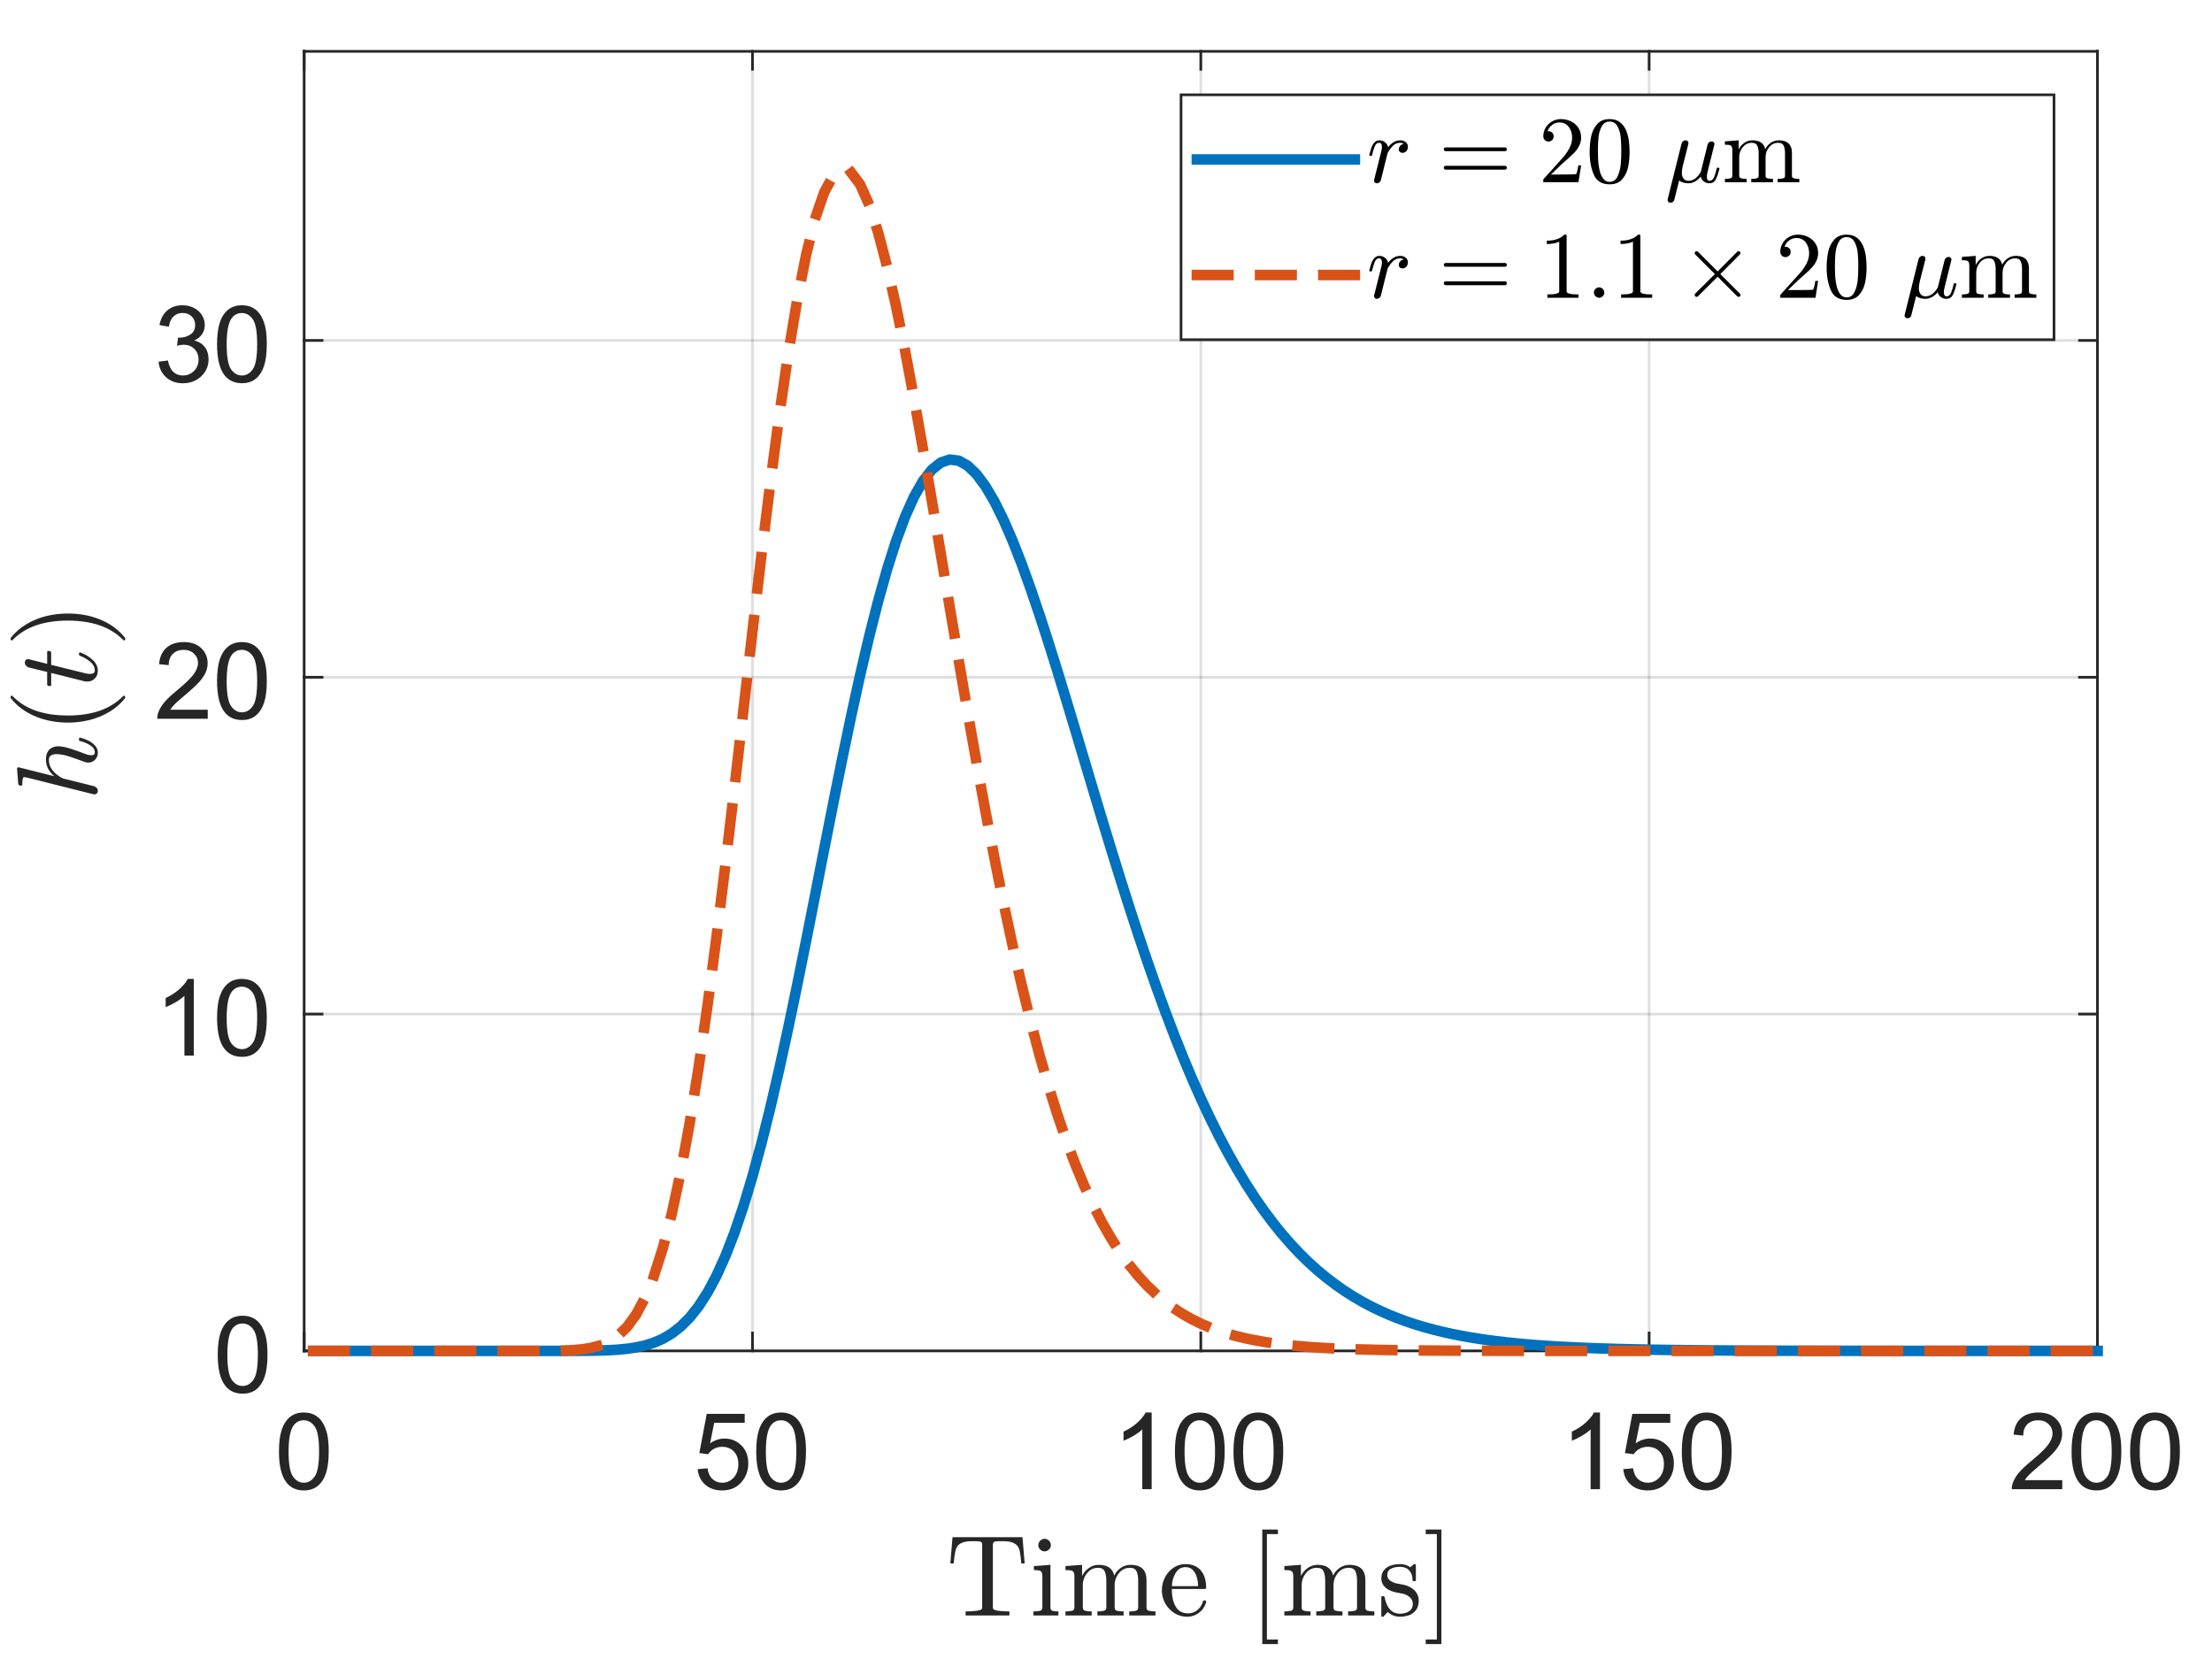 <?xml version="1.0"?>
<!DOCTYPE svg PUBLIC '-//W3C//DTD SVG 1.0//EN'
          'http://www.w3.org/TR/2001/REC-SVG-20010904/DTD/svg10.dtd'>
<svg xmlns:xlink="http://www.w3.org/1999/xlink" style="fill-opacity:1; color-rendering:auto; color-interpolation:auto; text-rendering:auto; stroke:black; stroke-linecap:square; stroke-miterlimit:10; shape-rendering:auto; stroke-opacity:1; fill:black; stroke-dasharray:none; font-weight:normal; stroke-width:1; font-family:'Dialog'; font-style:normal; stroke-linejoin:miter; font-size:12px; stroke-dashoffset:0; image-rendering:auto;" width="560" height="420" xmlns="http://www.w3.org/2000/svg"
><rect width="100%" height="100%" fill="#333333" stroke="none"/><!--Generated by the Batik Graphics2D SVG Generator--><defs id="genericDefs"
  /><g
  ><defs id="defs1"
    ><clipPath clipPathUnits="userSpaceOnUse" id="clipPath1"
      ><path d="M0 0 L560 0 L560 420 L0 420 L0 0 Z"
      /></clipPath
    ></defs
    ><g style="fill:white; stroke:white;"
    ><rect x="0" y="0" width="560" style="clip-path:url(#clipPath1); stroke:none;" height="420"
    /></g
    ><g style="fill:white; text-rendering:optimizeSpeed; color-rendering:optimizeSpeed; image-rendering:optimizeSpeed; shape-rendering:crispEdges; stroke:white; color-interpolation:sRGB;"
    ><rect x="0" width="560" height="420" y="0" style="stroke:none;"
      /><path style="stroke:none;" d="M77 342 L531 342 L531 13 L77 13 Z"
    /></g
    ><g style="stroke-linecap:butt; fill-opacity:0.149; fill:rgb(38,38,38); text-rendering:geometricPrecision; image-rendering:optimizeQuality; color-rendering:optimizeQuality; stroke-linejoin:round; stroke:rgb(38,38,38); color-interpolation:linearRGB; stroke-width:0.667; stroke-opacity:0.149;"
    ><line y2="13" style="fill:none;" x1="77" x2="77" y1="342"
      /><line y2="13" style="fill:none;" x1="190.5" x2="190.5" y1="342"
      /><line y2="13" style="fill:none;" x1="304" x2="304" y1="342"
      /><line y2="13" style="fill:none;" x1="417.5" x2="417.5" y1="342"
      /><line y2="13" style="fill:none;" x1="531" x2="531" y1="342"
      /><line y2="342" style="fill:none;" x1="531" x2="77" y1="342"
      /><line y2="256.729" style="fill:none;" x1="531" x2="77" y1="256.729"
      /><line y2="171.457" style="fill:none;" x1="531" x2="77" y1="171.457"
      /><line y2="86.186" style="fill:none;" x1="531" x2="77" y1="86.186"
      /><line x1="77" x2="531" y1="342" style="stroke-linecap:square; fill-opacity:1; fill:none; stroke-opacity:1;" y2="342"
      /><line x1="77" x2="531" y1="13" style="stroke-linecap:square; fill-opacity:1; fill:none; stroke-opacity:1;" y2="13"
      /><line x1="77" x2="77" y1="342" style="stroke-linecap:square; fill-opacity:1; fill:none; stroke-opacity:1;" y2="337.46"
      /><line x1="190.5" x2="190.5" y1="342" style="stroke-linecap:square; fill-opacity:1; fill:none; stroke-opacity:1;" y2="337.46"
      /><line x1="304" x2="304" y1="342" style="stroke-linecap:square; fill-opacity:1; fill:none; stroke-opacity:1;" y2="337.46"
      /><line x1="417.5" x2="417.5" y1="342" style="stroke-linecap:square; fill-opacity:1; fill:none; stroke-opacity:1;" y2="337.46"
      /><line x1="531" x2="531" y1="342" style="stroke-linecap:square; fill-opacity:1; fill:none; stroke-opacity:1;" y2="337.46"
      /><line x1="77" x2="77" y1="13" style="stroke-linecap:square; fill-opacity:1; fill:none; stroke-opacity:1;" y2="17.54"
      /><line x1="190.5" x2="190.5" y1="13" style="stroke-linecap:square; fill-opacity:1; fill:none; stroke-opacity:1;" y2="17.54"
      /><line x1="304" x2="304" y1="13" style="stroke-linecap:square; fill-opacity:1; fill:none; stroke-opacity:1;" y2="17.54"
      /><line x1="417.5" x2="417.5" y1="13" style="stroke-linecap:square; fill-opacity:1; fill:none; stroke-opacity:1;" y2="17.54"
      /><line x1="531" x2="531" y1="13" style="stroke-linecap:square; fill-opacity:1; fill:none; stroke-opacity:1;" y2="17.54"
    /></g
    ><g transform="translate(77,350)" style="font-size:26.667px; fill:rgb(38,38,38); text-rendering:geometricPrecision; color-rendering:optimizeQuality; image-rendering:optimizeQuality; stroke:rgb(38,38,38); color-interpolation:linearRGB;"
    ><path style="stroke:none;" d="M-6.375 17.469 Q-6.375 14.047 -5.672 11.953 Q-4.969 9.859 -3.578 8.727 Q-2.188 7.594 -0.078 7.594 Q1.484 7.594 2.656 8.219 Q3.828 8.844 4.594 10.023 Q5.359 11.203 5.789 12.898 Q6.219 14.594 6.219 17.469 Q6.219 20.875 5.523 22.961 Q4.828 25.047 3.438 26.188 Q2.047 27.328 -0.078 27.328 Q-2.875 27.328 -4.469 25.328 Q-6.375 22.906 -6.375 17.469 ZM-3.938 17.469 Q-3.938 22.234 -2.828 23.805 Q-1.719 25.375 -0.078 25.375 Q1.562 25.375 2.672 23.797 Q3.781 22.219 3.781 17.469 Q3.781 12.703 2.672 11.133 Q1.562 9.562 -0.109 9.562 Q-1.734 9.562 -2.719 10.938 Q-3.938 12.703 -3.938 17.469 Z"
    /></g
    ><g transform="translate(190.5,350)" style="font-size:26.667px; fill:rgb(38,38,38); text-rendering:geometricPrecision; color-rendering:optimizeQuality; image-rendering:optimizeQuality; stroke:rgb(38,38,38); color-interpolation:linearRGB;"
    ><path style="stroke:none;" d="M-13.875 21.938 L-11.391 21.719 Q-11.109 23.547 -10.102 24.461 Q-9.094 25.375 -7.672 25.375 Q-5.953 25.375 -4.766 24.086 Q-3.578 22.797 -3.578 20.656 Q-3.578 18.625 -4.719 17.453 Q-5.859 16.281 -7.703 16.281 Q-8.859 16.281 -9.781 16.805 Q-10.703 17.328 -11.234 18.156 L-13.453 17.859 L-11.578 7.938 L-1.969 7.938 L-1.969 10.203 L-9.688 10.203 L-10.734 15.391 Q-8.984 14.188 -7.078 14.188 Q-4.547 14.188 -2.805 15.938 Q-1.062 17.688 -1.062 20.453 Q-1.062 23.078 -2.594 24.984 Q-4.453 27.328 -7.672 27.328 Q-10.312 27.328 -11.977 25.852 Q-13.641 24.375 -13.875 21.938 ZM0.95 17.469 Q0.95 14.047 1.653 11.953 Q2.356 9.859 3.747 8.727 Q5.137 7.594 7.247 7.594 Q8.809 7.594 9.981 8.219 Q11.153 8.844 11.919 10.023 Q12.684 11.203 13.114 12.898 Q13.544 14.594 13.544 17.469 Q13.544 20.875 12.848 22.961 Q12.153 25.047 10.762 26.188 Q9.372 27.328 7.247 27.328 Q4.45 27.328 2.856 25.328 Q0.95 22.906 0.95 17.469 ZM3.387 17.469 Q3.387 22.234 4.497 23.805 Q5.606 25.375 7.247 25.375 Q8.887 25.375 9.997 23.797 Q11.106 22.219 11.106 17.469 Q11.106 12.703 9.997 11.133 Q8.887 9.562 7.216 9.562 Q5.591 9.562 4.606 10.938 Q3.387 12.703 3.387 17.469 Z"
    /></g
    ><g transform="translate(304,350)" style="font-size:26.667px; fill:rgb(38,38,38); text-rendering:geometricPrecision; color-rendering:optimizeQuality; image-rendering:optimizeQuality; stroke:rgb(38,38,38); color-interpolation:linearRGB;"
    ><path style="stroke:none;" d="M-12.438 27 L-14.812 27 L-14.812 11.875 Q-15.672 12.703 -17.062 13.516 Q-18.453 14.328 -19.562 14.734 L-19.562 12.438 Q-17.562 11.516 -16.078 10.18 Q-14.594 8.844 -13.969 7.594 L-12.438 7.594 L-12.438 27 ZM-6.55 17.469 Q-6.55 14.047 -5.847 11.953 Q-5.144 9.859 -3.753 8.727 Q-2.363 7.594 -0.253 7.594 Q1.309 7.594 2.481 8.219 Q3.653 8.844 4.419 10.023 Q5.184 11.203 5.614 12.898 Q6.044 14.594 6.044 17.469 Q6.044 20.875 5.348 22.961 Q4.653 25.047 3.262 26.188 Q1.872 27.328 -0.253 27.328 Q-3.05 27.328 -4.644 25.328 Q-6.55 22.906 -6.55 17.469 ZM-4.113 17.469 Q-4.113 22.234 -3.003 23.805 Q-1.894 25.375 -0.253 25.375 Q1.387 25.375 2.497 23.797 Q3.606 22.219 3.606 17.469 Q3.606 12.703 2.497 11.133 Q1.387 9.562 -0.284 9.562 Q-1.909 9.562 -2.894 10.938 Q-4.113 12.703 -4.113 17.469 ZM8.275 17.469 Q8.275 14.047 8.978 11.953 Q9.681 9.859 11.072 8.727 Q12.462 7.594 14.572 7.594 Q16.134 7.594 17.306 8.219 Q18.478 8.844 19.244 10.023 Q20.009 11.203 20.439 12.898 Q20.869 14.594 20.869 17.469 Q20.869 20.875 20.173 22.961 Q19.478 25.047 18.087 26.188 Q16.697 27.328 14.572 27.328 Q11.775 27.328 10.181 25.328 Q8.275 22.906 8.275 17.469 ZM10.712 17.469 Q10.712 22.234 11.822 23.805 Q12.931 25.375 14.572 25.375 Q16.212 25.375 17.322 23.797 Q18.431 22.219 18.431 17.469 Q18.431 12.703 17.322 11.133 Q16.212 9.562 14.54 9.562 Q12.915 9.562 11.931 10.938 Q10.712 12.703 10.712 17.469 Z"
    /></g
    ><g transform="translate(417.5,350)" style="font-size:26.667px; fill:rgb(38,38,38); text-rendering:geometricPrecision; color-rendering:optimizeQuality; image-rendering:optimizeQuality; stroke:rgb(38,38,38); color-interpolation:linearRGB;"
    ><path style="stroke:none;" d="M-12.438 27 L-14.812 27 L-14.812 11.875 Q-15.672 12.703 -17.062 13.516 Q-18.453 14.328 -19.562 14.734 L-19.562 12.438 Q-17.562 11.516 -16.078 10.18 Q-14.594 8.844 -13.969 7.594 L-12.438 7.594 L-12.438 27 ZM-6.55 21.938 L-4.066 21.719 Q-3.784 23.547 -2.777 24.461 Q-1.769 25.375 -0.347 25.375 Q1.372 25.375 2.559 24.086 Q3.747 22.797 3.747 20.656 Q3.747 18.625 2.606 17.453 Q1.466 16.281 -0.378 16.281 Q-1.534 16.281 -2.456 16.805 Q-3.378 17.328 -3.909 18.156 L-6.128 17.859 L-4.253 7.938 L5.356 7.938 L5.356 10.203 L-2.363 10.203 L-3.409 15.391 Q-1.659 14.188 0.247 14.188 Q2.778 14.188 4.52 15.938 Q6.262 17.688 6.262 20.453 Q6.262 23.078 4.731 24.984 Q2.872 27.328 -0.347 27.328 Q-2.988 27.328 -4.652 25.852 Q-6.316 24.375 -6.55 21.938 ZM8.275 17.469 Q8.275 14.047 8.978 11.953 Q9.681 9.859 11.072 8.727 Q12.462 7.594 14.572 7.594 Q16.134 7.594 17.306 8.219 Q18.478 8.844 19.244 10.023 Q20.009 11.203 20.439 12.898 Q20.869 14.594 20.869 17.469 Q20.869 20.875 20.173 22.961 Q19.478 25.047 18.087 26.188 Q16.697 27.328 14.572 27.328 Q11.775 27.328 10.181 25.328 Q8.275 22.906 8.275 17.469 ZM10.712 17.469 Q10.712 22.234 11.822 23.805 Q12.931 25.375 14.572 25.375 Q16.212 25.375 17.322 23.797 Q18.431 22.219 18.431 17.469 Q18.431 12.703 17.322 11.133 Q16.212 9.562 14.54 9.562 Q12.915 9.562 11.931 10.938 Q10.712 12.703 10.712 17.469 Z"
    /></g
    ><g transform="translate(531,350)" style="font-size:26.667px; fill:rgb(38,38,38); text-rendering:geometricPrecision; color-rendering:optimizeQuality; image-rendering:optimizeQuality; stroke:rgb(38,38,38); color-interpolation:linearRGB;"
    ><path style="stroke:none;" d="M-8.906 24.719 L-8.906 27 L-21.688 27 Q-21.703 26.141 -21.406 25.359 Q-20.922 24.047 -19.844 22.781 Q-18.766 21.516 -16.734 19.859 Q-13.594 17.266 -12.484 15.758 Q-11.375 14.25 -11.375 12.906 Q-11.375 11.5 -12.383 10.531 Q-13.391 9.562 -15.016 9.562 Q-16.719 9.562 -17.75 10.586 Q-18.781 11.609 -18.797 13.438 L-21.234 13.188 Q-20.984 10.453 -19.352 9.023 Q-17.719 7.594 -14.953 7.594 Q-12.172 7.594 -10.555 9.133 Q-8.938 10.672 -8.938 12.953 Q-8.938 14.125 -9.414 15.242 Q-9.891 16.359 -10.984 17.602 Q-12.078 18.844 -14.641 21 Q-16.781 22.797 -17.383 23.438 Q-17.984 24.078 -18.391 24.719 L-8.906 24.719 ZM-6.55 17.469 Q-6.55 14.047 -5.847 11.953 Q-5.144 9.859 -3.753 8.727 Q-2.363 7.594 -0.253 7.594 Q1.309 7.594 2.481 8.219 Q3.653 8.844 4.419 10.023 Q5.184 11.203 5.614 12.898 Q6.044 14.594 6.044 17.469 Q6.044 20.875 5.348 22.961 Q4.653 25.047 3.262 26.188 Q1.872 27.328 -0.253 27.328 Q-3.05 27.328 -4.644 25.328 Q-6.55 22.906 -6.55 17.469 ZM-4.113 17.469 Q-4.113 22.234 -3.003 23.805 Q-1.894 25.375 -0.253 25.375 Q1.387 25.375 2.497 23.797 Q3.606 22.219 3.606 17.469 Q3.606 12.703 2.497 11.133 Q1.387 9.562 -0.284 9.562 Q-1.909 9.562 -2.894 10.938 Q-4.113 12.703 -4.113 17.469 ZM8.275 17.469 Q8.275 14.047 8.978 11.953 Q9.681 9.859 11.072 8.727 Q12.462 7.594 14.572 7.594 Q16.134 7.594 17.306 8.219 Q18.478 8.844 19.244 10.023 Q20.009 11.203 20.439 12.898 Q20.869 14.594 20.869 17.469 Q20.869 20.875 20.173 22.961 Q19.478 25.047 18.087 26.188 Q16.697 27.328 14.572 27.328 Q11.775 27.328 10.181 25.328 Q8.275 22.906 8.275 17.469 ZM10.712 17.469 Q10.712 22.234 11.822 23.805 Q12.931 25.375 14.572 25.375 Q16.212 25.375 17.322 23.797 Q18.431 22.219 18.431 17.469 Q18.431 12.703 17.322 11.133 Q16.212 9.562 14.54 9.562 Q12.915 9.562 11.931 10.938 Q10.712 12.703 10.712 17.469 Z"
    /></g
    ><g transform="translate(304,384.333)" style="font-size:29.333px; fill:rgb(38,38,38); text-rendering:geometricPrecision; image-rendering:optimizeQuality; color-rendering:optimizeQuality; font-family:'mwa_cmr10'; stroke:rgb(38,38,38); color-interpolation:linearRGB;"
    ><path style="stroke:none;" d="M-59.546 24.64 L-59.546 23.624 Q-58.093 23.624 -56.718 23.46 Q-55.343 23.296 -55.343 22.702 L-55.343 6.765 Q-55.343 6.14 -55.694 5.992 Q-56.046 5.843 -56.827 5.843 L-58.03 5.843 Q-60.436 5.843 -61.436 6.89 Q-61.952 7.421 -62.178 8.577 Q-62.405 9.734 -62.561 11.468 L-63.405 11.468 L-62.858 4.827 L-45.139 4.827 L-44.593 11.468 L-45.436 11.468 Q-45.608 9.609 -45.811 8.507 Q-46.014 7.405 -46.546 6.89 Q-47.577 5.843 -49.952 5.843 L-51.171 5.843 Q-51.686 5.843 -51.983 5.89 Q-52.28 5.937 -52.46 6.14 Q-52.639 6.343 -52.639 6.765 L-52.639 22.702 Q-52.639 23.296 -51.264 23.46 Q-49.889 23.624 -48.452 23.624 L-48.452 24.64 L-59.546 24.64 Z"
      /><path style="stroke:none;" d="M-42.376 24.64 L-42.376 23.624 Q-41.376 23.624 -40.743 23.468 Q-40.111 23.312 -40.111 22.702 L-40.111 14.78 Q-40.111 13.671 -40.54 13.413 Q-40.97 13.155 -42.251 13.155 L-42.251 12.14 L-38.064 11.827 L-38.064 22.702 Q-38.064 23.312 -37.517 23.468 Q-36.97 23.624 -36.048 23.624 L-36.048 24.64 L-42.376 24.64 ZM-41.142 6.843 Q-41.142 6.202 -40.657 5.718 Q-40.173 5.234 -39.564 5.234 Q-39.142 5.234 -38.759 5.452 Q-38.376 5.671 -38.165 6.054 Q-37.954 6.437 -37.954 6.843 Q-37.954 7.468 -38.439 7.945 Q-38.923 8.421 -39.564 8.421 Q-40.173 8.421 -40.657 7.945 Q-41.142 7.468 -41.142 6.843 Z"
      /><path style="stroke:none;" d="M-34.259 24.64 L-34.259 23.624 Q-33.259 23.624 -32.626 23.468 Q-31.994 23.312 -31.994 22.702 L-31.994 14.78 Q-31.994 13.999 -32.228 13.655 Q-32.462 13.312 -32.9 13.234 Q-33.337 13.155 -34.259 13.155 L-34.259 12.14 L-30.056 11.827 L-30.056 14.655 Q-29.462 13.405 -28.322 12.617 Q-27.181 11.827 -25.837 11.827 Q-22.509 11.827 -21.916 14.546 Q-21.337 13.327 -20.22 12.577 Q-19.103 11.827 -17.775 11.827 Q-16.462 11.827 -15.556 12.249 Q-14.65 12.671 -14.197 13.546 Q-13.744 14.421 -13.744 15.734 L-13.744 22.702 Q-13.744 23.312 -13.103 23.468 Q-12.462 23.624 -11.478 23.624 L-11.478 24.64 L-18.119 24.64 L-18.119 23.624 Q-17.134 23.624 -16.494 23.468 Q-15.853 23.312 -15.853 22.702 L-15.853 15.812 Q-15.853 14.359 -16.267 13.468 Q-16.681 12.577 -17.962 12.577 Q-19.634 12.577 -20.72 13.921 Q-21.806 15.265 -21.806 16.984 L-21.806 22.702 Q-21.806 23.312 -21.173 23.468 Q-20.541 23.624 -19.541 23.624 L-19.541 24.64 L-26.181 24.64 L-26.181 23.624 Q-25.197 23.624 -24.556 23.468 Q-23.916 23.312 -23.916 22.702 L-23.916 15.812 Q-23.916 14.405 -24.329 13.492 Q-24.744 12.577 -26.009 12.577 Q-27.697 12.577 -28.783 13.921 Q-29.869 15.265 -29.869 16.984 L-29.869 22.702 Q-29.869 23.312 -29.228 23.468 Q-28.587 23.624 -27.619 23.624 L-27.619 24.64 L-34.259 24.64 Z"
      /><path style="stroke:none;" d="M-3.455 24.968 Q-5.221 24.968 -6.697 24.038 Q-8.174 23.109 -9.018 21.562 Q-9.862 20.015 -9.862 18.28 Q-9.862 16.577 -9.096 15.054 Q-8.33 13.53 -6.947 12.585 Q-5.565 11.64 -3.862 11.64 Q-2.533 11.64 -1.549 12.085 Q-0.565 12.53 0.076 13.327 Q0.717 14.124 1.037 15.195 Q1.357 16.265 1.357 17.562 Q1.357 17.937 1.06 17.937 L-7.33 17.937 L-7.33 18.249 Q-7.33 20.655 -6.362 22.382 Q-5.393 24.109 -3.19 24.109 Q-2.299 24.109 -1.541 23.718 Q-0.783 23.327 -0.229 22.616 Q0.326 21.905 0.529 21.093 Q0.56 20.999 0.638 20.921 Q0.717 20.843 0.81 20.843 L1.06 20.843 Q1.357 20.843 1.357 21.218 Q0.951 22.859 -0.408 23.913 Q-1.768 24.968 -3.455 24.968 ZM-7.299 17.218 L-0.69 17.218 Q-0.69 16.124 -0.994 15.007 Q-1.299 13.89 -2.01 13.148 Q-2.721 12.405 -3.862 12.405 Q-5.502 12.405 -6.401 13.945 Q-7.299 15.484 -7.299 17.218 Z"
      /><path style="stroke:none;" d="M15.563 31.89 L15.563 2.89 L19.531 2.89 L19.531 4.046 L16.735 4.046 L16.735 30.734 L19.531 30.734 L19.531 31.89 L15.563 31.89 Z"
      /><path style="stroke:none;" d="M21.148 24.64 L21.148 23.624 Q22.148 23.624 22.781 23.468 Q23.414 23.312 23.414 22.702 L23.414 14.78 Q23.414 13.999 23.18 13.655 Q22.945 13.312 22.508 13.234 Q22.07 13.155 21.148 13.155 L21.148 12.14 L25.351 11.827 L25.351 14.655 Q25.945 13.405 27.086 12.617 Q28.226 11.827 29.57 11.827 Q32.898 11.827 33.492 14.546 Q34.07 13.327 35.187 12.577 Q36.304 11.827 37.633 11.827 Q38.945 11.827 39.851 12.249 Q40.758 12.671 41.211 13.546 Q41.664 14.421 41.664 15.734 L41.664 22.702 Q41.664 23.312 42.304 23.468 Q42.945 23.624 43.929 23.624 L43.929 24.64 L37.289 24.64 L37.289 23.624 Q38.273 23.624 38.914 23.468 Q39.554 23.312 39.554 22.702 L39.554 15.812 Q39.554 14.359 39.141 13.468 Q38.726 12.577 37.445 12.577 Q35.773 12.577 34.687 13.921 Q33.601 15.265 33.601 16.984 L33.601 22.702 Q33.601 23.312 34.234 23.468 Q34.867 23.624 35.867 23.624 L35.867 24.64 L29.226 24.64 L29.226 23.624 Q30.211 23.624 30.851 23.468 Q31.492 23.312 31.492 22.702 L31.492 15.812 Q31.492 14.405 31.078 13.492 Q30.664 12.577 29.398 12.577 Q27.711 12.577 26.625 13.921 Q25.539 15.265 25.539 16.984 L25.539 22.702 Q25.539 23.312 26.18 23.468 Q26.82 23.624 27.789 23.624 L27.789 24.64 L21.148 24.64 Z"
      /><path style="stroke:none;" d="M45.702 24.718 L45.702 19.999 Q45.702 19.765 45.952 19.765 L46.312 19.765 Q46.468 19.765 46.53 19.999 Q47.343 24.202 50.437 24.202 Q51.812 24.202 52.741 23.577 Q53.671 22.952 53.671 21.655 Q53.671 20.718 52.944 20.062 Q52.218 19.405 51.233 19.155 L49.296 18.78 Q48.312 18.562 47.515 18.124 Q46.718 17.687 46.21 16.96 Q45.702 16.234 45.702 15.265 Q45.702 13.984 46.374 13.171 Q47.046 12.359 48.116 11.999 Q49.187 11.64 50.437 11.64 Q51.921 11.64 53.03 12.437 L53.874 11.718 Q53.874 11.64 54.015 11.64 L54.218 11.64 Q54.312 11.64 54.382 11.718 Q54.452 11.796 54.452 11.874 L54.452 15.671 Q54.452 15.952 54.218 15.952 L53.874 15.952 Q53.608 15.952 53.608 15.671 Q53.608 14.155 52.765 13.242 Q51.921 12.327 50.405 12.327 Q49.108 12.327 48.155 12.804 Q47.202 13.28 47.202 14.452 Q47.202 15.265 47.89 15.78 Q48.577 16.296 49.499 16.53 L51.452 16.89 Q52.452 17.124 53.312 17.663 Q54.171 18.202 54.671 19.023 Q55.171 19.843 55.171 20.874 Q55.171 21.921 54.812 22.695 Q54.452 23.468 53.804 23.976 Q53.155 24.484 52.28 24.726 Q51.405 24.968 50.437 24.968 Q48.624 24.968 47.343 23.749 L46.28 24.89 Q46.28 24.968 46.124 24.968 L45.952 24.968 Q45.702 24.968 45.702 24.718 Z"
      /><path style="stroke:none;" d="M56.944 31.89 L56.944 30.734 L59.757 30.734 L59.757 4.046 L56.944 4.046 L56.944 2.89 L60.913 2.89 L60.913 31.89 L56.944 31.89 Z"
    /></g
    ><g style="fill:rgb(38,38,38); text-rendering:geometricPrecision; image-rendering:optimizeQuality; color-rendering:optimizeQuality; stroke-linejoin:round; stroke:rgb(38,38,38); color-interpolation:linearRGB; stroke-width:0.667;"
    ><line y2="13" style="fill:none;" x1="77" x2="77" y1="342"
      /><line y2="13" style="fill:none;" x1="531" x2="531" y1="342"
      /><line y2="342" style="fill:none;" x1="77" x2="81.54" y1="342"
      /><line y2="256.729" style="fill:none;" x1="77" x2="81.54" y1="256.729"
      /><line y2="171.457" style="fill:none;" x1="77" x2="81.54" y1="171.457"
      /><line y2="86.186" style="fill:none;" x1="77" x2="81.54" y1="86.186"
      /><line y2="342" style="fill:none;" x1="531" x2="526.46" y1="342"
      /><line y2="256.729" style="fill:none;" x1="531" x2="526.46" y1="256.729"
      /><line y2="171.457" style="fill:none;" x1="531" x2="526.46" y1="171.457"
      /><line y2="86.186" style="fill:none;" x1="531" x2="526.46" y1="86.186"
    /></g
    ><g transform="translate(69,342)" style="font-size:26.667px; fill:rgb(38,38,38); text-rendering:geometricPrecision; color-rendering:optimizeQuality; image-rendering:optimizeQuality; stroke:rgb(38,38,38); color-interpolation:linearRGB;"
    ><path style="stroke:none;" d="M-13.875 0.969 Q-13.875 -2.453 -13.172 -4.547 Q-12.469 -6.641 -11.078 -7.773 Q-9.688 -8.906 -7.578 -8.906 Q-6.016 -8.906 -4.844 -8.281 Q-3.672 -7.656 -2.906 -6.477 Q-2.141 -5.297 -1.711 -3.602 Q-1.281 -1.906 -1.281 0.969 Q-1.281 4.375 -1.977 6.461 Q-2.672 8.547 -4.062 9.688 Q-5.453 10.828 -7.578 10.828 Q-10.375 10.828 -11.969 8.828 Q-13.875 6.406 -13.875 0.969 ZM-11.438 0.969 Q-11.438 5.734 -10.328 7.305 Q-9.219 8.875 -7.578 8.875 Q-5.938 8.875 -4.828 7.297 Q-3.719 5.719 -3.719 0.969 Q-3.719 -3.797 -4.828 -5.367 Q-5.938 -6.938 -7.609 -6.938 Q-9.234 -6.938 -10.219 -5.562 Q-11.438 -3.797 -11.438 0.969 Z"
    /></g
    ><g transform="translate(69,256.729)" style="font-size:26.667px; fill:rgb(38,38,38); text-rendering:geometricPrecision; color-rendering:optimizeQuality; image-rendering:optimizeQuality; stroke:rgb(38,38,38); color-interpolation:linearRGB;"
    ><path style="stroke:none;" d="M-19.938 10.5 L-22.312 10.5 L-22.312 -4.625 Q-23.172 -3.797 -24.562 -2.984 Q-25.953 -2.172 -27.062 -1.766 L-27.062 -4.062 Q-25.062 -4.984 -23.578 -6.32 Q-22.094 -7.656 -21.469 -8.906 L-19.938 -8.906 L-19.938 10.5 ZM-14.05 0.969 Q-14.05 -2.453 -13.347 -4.547 Q-12.644 -6.641 -11.253 -7.773 Q-9.863 -8.906 -7.753 -8.906 Q-6.191 -8.906 -5.019 -8.281 Q-3.847 -7.656 -3.081 -6.477 Q-2.316 -5.297 -1.886 -3.602 Q-1.456 -1.906 -1.456 0.969 Q-1.456 4.375 -2.152 6.461 Q-2.847 8.547 -4.238 9.688 Q-5.628 10.828 -7.753 10.828 Q-10.55 10.828 -12.144 8.828 Q-14.05 6.406 -14.05 0.969 ZM-11.613 0.969 Q-11.613 5.734 -10.503 7.305 Q-9.394 8.875 -7.753 8.875 Q-6.113 8.875 -5.003 7.297 Q-3.894 5.719 -3.894 0.969 Q-3.894 -3.797 -5.003 -5.367 Q-6.113 -6.938 -7.784 -6.938 Q-9.409 -6.938 -10.394 -5.562 Q-11.613 -3.797 -11.613 0.969 Z"
    /></g
    ><g transform="translate(69,171.457)" style="font-size:26.667px; fill:rgb(38,38,38); text-rendering:geometricPrecision; color-rendering:optimizeQuality; image-rendering:optimizeQuality; stroke:rgb(38,38,38); color-interpolation:linearRGB;"
    ><path style="stroke:none;" d="M-16.406 8.219 L-16.406 10.5 L-29.188 10.5 Q-29.203 9.641 -28.906 8.859 Q-28.422 7.547 -27.344 6.281 Q-26.266 5.016 -24.234 3.359 Q-21.094 0.766 -19.984 -0.742 Q-18.875 -2.25 -18.875 -3.594 Q-18.875 -5 -19.883 -5.969 Q-20.891 -6.938 -22.516 -6.938 Q-24.219 -6.938 -25.25 -5.914 Q-26.281 -4.891 -26.297 -3.062 L-28.734 -3.312 Q-28.484 -6.047 -26.852 -7.477 Q-25.219 -8.906 -22.453 -8.906 Q-19.672 -8.906 -18.055 -7.367 Q-16.438 -5.828 -16.438 -3.547 Q-16.438 -2.375 -16.914 -1.258 Q-17.391 -0.141 -18.484 1.102 Q-19.578 2.344 -22.141 4.5 Q-24.281 6.297 -24.883 6.938 Q-25.484 7.578 -25.891 8.219 L-16.406 8.219 ZM-14.05 0.969 Q-14.05 -2.453 -13.347 -4.547 Q-12.644 -6.641 -11.253 -7.773 Q-9.863 -8.906 -7.753 -8.906 Q-6.191 -8.906 -5.019 -8.281 Q-3.847 -7.656 -3.081 -6.477 Q-2.316 -5.297 -1.886 -3.602 Q-1.456 -1.906 -1.456 0.969 Q-1.456 4.375 -2.152 6.461 Q-2.847 8.547 -4.238 9.688 Q-5.628 10.828 -7.753 10.828 Q-10.55 10.828 -12.144 8.828 Q-14.05 6.406 -14.05 0.969 ZM-11.613 0.969 Q-11.613 5.734 -10.503 7.305 Q-9.394 8.875 -7.753 8.875 Q-6.113 8.875 -5.003 7.297 Q-3.894 5.719 -3.894 0.969 Q-3.894 -3.797 -5.003 -5.367 Q-6.113 -6.938 -7.784 -6.938 Q-9.409 -6.938 -10.394 -5.562 Q-11.613 -3.797 -11.613 0.969 Z"
    /></g
    ><g transform="translate(69,86.186)" style="font-size:26.667px; fill:rgb(38,38,38); text-rendering:geometricPrecision; color-rendering:optimizeQuality; image-rendering:optimizeQuality; stroke:rgb(38,38,38); color-interpolation:linearRGB;"
    ><path style="stroke:none;" d="M-28.859 5.391 L-26.5 5.078 Q-26.078 7.094 -25.102 7.984 Q-24.125 8.875 -22.703 8.875 Q-21.031 8.875 -19.883 7.719 Q-18.734 6.562 -18.734 4.844 Q-18.734 3.203 -19.797 2.148 Q-20.859 1.094 -22.516 1.094 Q-23.188 1.094 -24.188 1.344 L-23.922 -0.734 Q-23.688 -0.703 -23.547 -0.703 Q-22.031 -0.703 -20.812 -1.492 Q-19.594 -2.281 -19.594 -3.938 Q-19.594 -5.234 -20.477 -6.094 Q-21.359 -6.953 -22.766 -6.953 Q-24.141 -6.953 -25.062 -6.086 Q-25.984 -5.219 -26.25 -3.469 L-28.625 -3.891 Q-28.188 -6.281 -26.648 -7.594 Q-25.109 -8.906 -22.812 -8.906 Q-21.234 -8.906 -19.898 -8.227 Q-18.562 -7.547 -17.859 -6.375 Q-17.156 -5.203 -17.156 -3.891 Q-17.156 -2.625 -17.828 -1.602 Q-18.5 -0.578 -19.828 0.031 Q-18.109 0.422 -17.156 1.672 Q-16.203 2.922 -16.203 4.797 Q-16.203 7.328 -18.055 9.086 Q-19.906 10.844 -22.719 10.844 Q-25.266 10.844 -26.945 9.328 Q-28.625 7.812 -28.859 5.391 ZM-14.05 0.969 Q-14.05 -2.453 -13.347 -4.547 Q-12.644 -6.641 -11.253 -7.773 Q-9.863 -8.906 -7.753 -8.906 Q-6.191 -8.906 -5.019 -8.281 Q-3.847 -7.656 -3.081 -6.477 Q-2.316 -5.297 -1.886 -3.602 Q-1.456 -1.906 -1.456 0.969 Q-1.456 4.375 -2.152 6.461 Q-2.847 8.547 -4.238 9.688 Q-5.628 10.828 -7.753 10.828 Q-10.55 10.828 -12.144 8.828 Q-14.05 6.406 -14.05 0.969 ZM-11.613 0.969 Q-11.613 5.734 -10.503 7.305 Q-9.394 8.875 -7.753 8.875 Q-6.113 8.875 -5.003 7.297 Q-3.894 5.719 -3.894 0.969 Q-3.894 -3.797 -5.003 -5.367 Q-6.113 -6.938 -7.784 -6.938 Q-9.409 -6.938 -10.394 -5.562 Q-11.613 -3.797 -11.613 0.969 Z"
    /></g
    ><g transform="translate(35,177.5) rotate(-90)" style="font-size:29.333px; fill:rgb(38,38,38); text-rendering:geometricPrecision; image-rendering:optimizeQuality; color-rendering:optimizeQuality; font-family:'mwa_cmmi10'; stroke:rgb(38,38,38); color-interpolation:linearRGB;"
    ><path style="stroke:none;" d="M-23.607 -11.091 Q-23.607 -11.248 -23.576 -11.341 L-19.373 -28.107 Q-19.263 -28.607 -19.232 -28.888 Q-19.232 -29.357 -21.123 -29.357 Q-21.42 -29.357 -21.42 -29.732 Q-21.404 -29.81 -21.349 -29.99 Q-21.295 -30.169 -21.224 -30.271 Q-21.154 -30.373 -20.998 -30.373 L-17.091 -30.685 L-17.013 -30.685 Q-17.013 -30.654 -16.912 -30.607 Q-16.81 -30.56 -16.795 -30.544 Q-16.748 -30.404 -16.748 -30.31 L-19.013 -21.263 Q-17.216 -23.373 -14.779 -23.373 Q-13.748 -23.373 -13.006 -23.021 Q-12.263 -22.669 -11.849 -21.951 Q-11.435 -21.232 -11.435 -20.248 Q-11.435 -19.06 -11.966 -17.373 Q-12.498 -15.685 -13.295 -13.607 Q-13.701 -12.654 -13.701 -11.857 Q-13.701 -10.998 -13.029 -10.998 Q-11.904 -10.998 -11.146 -12.209 Q-10.388 -13.419 -10.076 -14.826 Q-10.013 -14.998 -9.841 -14.998 L-9.498 -14.998 Q-9.373 -14.998 -9.303 -14.919 Q-9.232 -14.841 -9.232 -14.732 Q-9.232 -14.716 -9.263 -14.654 Q-9.513 -13.607 -10.021 -12.591 Q-10.529 -11.576 -11.295 -10.904 Q-12.06 -10.232 -13.091 -10.232 Q-14.107 -10.232 -14.834 -10.935 Q-15.56 -11.638 -15.56 -12.638 Q-15.56 -13.185 -15.326 -13.779 Q-14.498 -15.951 -13.959 -17.669 Q-13.42 -19.388 -13.42 -20.685 Q-13.42 -21.513 -13.74 -22.068 Q-14.06 -22.623 -14.826 -22.623 Q-16.388 -22.623 -17.552 -21.669 Q-18.716 -20.716 -19.56 -19.138 L-21.529 -11.232 Q-21.638 -10.794 -21.966 -10.513 Q-22.295 -10.232 -22.716 -10.232 Q-23.091 -10.232 -23.349 -10.482 Q-23.607 -10.732 -23.607 -11.091 Z"
      /><path style="stroke:none;" d="M0.731 -3.373 Q-0.878 -4.638 -2.042 -6.287 Q-3.207 -7.935 -3.957 -9.81 Q-4.707 -11.685 -5.074 -13.724 Q-5.441 -15.763 -5.441 -17.81 Q-5.441 -19.888 -5.074 -21.927 Q-4.707 -23.966 -3.949 -25.849 Q-3.191 -27.732 -2.011 -29.38 Q-0.832 -31.029 0.731 -32.248 Q0.731 -32.31 0.887 -32.31 L1.153 -32.31 Q1.231 -32.31 1.301 -32.232 Q1.372 -32.154 1.372 -32.06 Q1.372 -31.935 1.325 -31.873 Q-0.097 -30.482 -1.042 -28.896 Q-1.988 -27.31 -2.558 -25.521 Q-3.128 -23.732 -3.386 -21.81 Q-3.644 -19.888 -3.644 -17.81 Q-3.644 -8.591 1.294 -3.81 Q1.372 -3.716 1.372 -3.56 Q1.372 -3.498 1.294 -3.404 Q1.215 -3.31 1.153 -3.31 L0.887 -3.31 Q0.731 -3.31 0.731 -3.373 Z"
      /><path style="stroke:none;" d="M4.951 -12.904 Q4.951 -13.341 5.045 -13.716 L7.138 -22.044 L4.091 -22.044 Q3.795 -22.044 3.795 -22.419 Q3.904 -23.06 4.17 -23.06 L7.388 -23.06 L8.545 -27.794 Q8.67 -28.169 9.006 -28.443 Q9.341 -28.716 9.763 -28.716 Q10.138 -28.716 10.388 -28.498 Q10.638 -28.279 10.638 -27.904 Q10.638 -27.826 10.631 -27.771 Q10.623 -27.716 10.607 -27.669 L9.435 -23.06 L12.435 -23.06 Q12.732 -23.06 12.732 -22.685 Q12.716 -22.607 12.67 -22.435 Q12.623 -22.263 12.553 -22.154 Q12.482 -22.044 12.341 -22.044 L9.185 -22.044 L7.107 -13.654 Q6.888 -12.841 6.888 -12.248 Q6.888 -10.998 7.748 -10.998 Q9.013 -10.998 9.998 -12.193 Q10.982 -13.388 11.513 -14.826 Q11.623 -14.998 11.732 -14.998 L12.091 -14.998 Q12.201 -14.998 12.271 -14.919 Q12.341 -14.841 12.341 -14.732 Q12.341 -14.685 12.31 -14.654 Q11.685 -12.904 10.466 -11.568 Q9.248 -10.232 7.67 -10.232 Q6.529 -10.232 5.74 -10.982 Q4.951 -11.732 4.951 -12.904 Z"
      /><path style="stroke:none;" d="M15.637 -3.31 Q15.372 -3.31 15.372 -3.56 Q15.372 -3.685 15.434 -3.748 Q20.387 -8.591 20.387 -17.81 Q20.387 -27.029 15.481 -31.81 Q15.372 -31.888 15.372 -32.06 Q15.372 -32.154 15.45 -32.232 Q15.528 -32.31 15.637 -32.31 L15.903 -32.31 Q15.981 -32.31 16.044 -32.248 Q18.122 -30.607 19.512 -28.255 Q20.903 -25.904 21.544 -23.248 Q22.184 -20.591 22.184 -17.81 Q22.184 -15.763 21.84 -13.771 Q21.497 -11.779 20.739 -9.849 Q19.981 -7.92 18.817 -6.279 Q17.653 -4.638 16.044 -3.373 Q15.981 -3.31 15.903 -3.31 L15.637 -3.31 Z"
    /></g
    ><g style="stroke-linecap:butt; fill:rgb(0,114,189); text-rendering:geometricPrecision; image-rendering:optimizeQuality; color-rendering:optimizeQuality; stroke-linejoin:round; stroke:rgb(0,114,189); color-interpolation:linearRGB; stroke-width:2.667;"
    ><path d="M79.27 342 L81.54 342 L83.81 342 L86.08 342 L88.35 342 L90.62 342 L92.89 342 L95.16 342 L97.43 342 L99.7 342 L101.97 342 L104.24 342 L106.51 342 L108.78 342 L111.05 342 L113.32 342 L115.59 342 L117.86 342 L120.13 342 L122.4 342 L124.67 342 L126.94 342 L129.21 342 L131.48 342 L133.75 342 L136.02 342 L138.29 341.999 L140.56 341.998 L142.83 341.995 L145.1 341.988 L147.37 341.975 L149.64 341.949 L151.91 341.902 L154.18 341.819 L156.45 341.683 L158.72 341.464 L160.99 341.129 L163.26 340.633 L165.53 339.921 L167.8 338.931 L170.07 337.59 L172.34 335.822 L174.61 333.548 L176.88 330.686 L179.15 327.163 L181.42 322.911 L183.69 317.875 L185.96 312.019 L188.23 305.321 L190.5 297.785 L192.77 289.436 L195.04 280.323 L197.31 270.517 L199.58 260.111 L201.85 249.216 L204.12 237.96 L206.39 226.482 L208.66 214.929 L210.93 203.453 L213.2 192.206 L215.47 181.333 L217.74 170.977 L220.01 161.264 L222.28 152.312 L224.55 144.219 L226.82 137.068 L229.09 130.925 L231.36 125.837 L233.63 121.831 L235.9 118.921 L238.17 117.099 L240.44 116.345 L242.71 116.627 L244.98 117.896 L247.25 120.098 L249.52 123.167 L251.79 127.032 L254.06 131.618 L256.33 136.845 L258.6 142.634 L260.87 148.904 L263.14 155.575 L265.41 162.572 L267.68 169.819 L269.95 177.247 L272.22 184.791 L274.49 192.39 L276.76 199.988 L279.03 207.536 L281.3 214.989 L283.57 222.308 L285.84 229.458 L288.11 236.411 L290.38 243.143 L292.65 249.635 L294.92 255.87 L297.19 261.837 L299.46 267.529 L301.73 272.941 L304 278.071 L306.27 282.92 L308.54 287.49 L310.81 291.787 L313.08 295.816 L315.35 299.585 L317.62 303.103 L319.89 306.38 L322.16 309.426 L324.43 312.25 L326.7 314.865 L328.97 317.282 L331.24 319.511 L333.51 321.563 L335.78 323.449 L338.05 325.181 L340.32 326.767 L342.59 328.219 L344.86 329.546 L347.13 330.756 L349.4 331.858 L351.67 332.862 L353.94 333.774 L356.21 334.601 L358.48 335.351 L360.75 336.031 L363.02 336.646 L365.29 337.201 L367.56 337.702 L369.83 338.154 L372.1 338.561 L374.37 338.927 L376.64 339.257 L378.91 339.553 L381.18 339.818 L383.45 340.056 L385.72 340.269 L387.99 340.46 L390.26 340.631 L392.53 340.783 L394.8 340.919 L397.07 341.041 L399.34 341.149 L401.61 341.246 L403.88 341.332 L406.15 341.408 L408.42 341.476 L410.69 341.537 L412.96 341.591 L415.23 341.638 L417.5 341.68 L419.77 341.718 L422.04 341.751 L424.31 341.781 L426.58 341.807 L428.85 341.829 L431.12 341.85 L433.39 341.868 L435.66 341.884 L437.93 341.898 L440.2 341.91 L442.47 341.921 L444.74 341.93 L447.01 341.939 L449.28 341.946 L451.55 341.953 L453.82 341.959 L456.09 341.964 L458.36 341.968 L460.63 341.972 L462.9 341.976 L465.17 341.979 L467.44 341.981 L469.71 341.984 L471.98 341.986 L474.25 341.988 L476.52 341.989 L478.79 341.99 L481.06 341.992 L483.33 341.993 L485.6 341.994 L487.87 341.994 L490.14 341.995 L492.41 341.996 L494.68 341.996 L496.95 341.997 L499.22 341.997 L501.49 341.998 L503.76 341.998 L506.03 341.998 L508.3 341.998 L510.57 341.999 L512.84 341.999 L515.11 341.999 L517.38 341.999 L519.65 341.999 L521.92 341.999 L524.19 341.999 L526.46 342 L528.73 342 L531 342 L531.054 342" style="fill:none; fill-rule:evenodd;"
    /></g
    ><g style="stroke-linecap:butt; fill:rgb(217,83,25); text-rendering:geometricPrecision; image-rendering:optimizeQuality; color-rendering:optimizeQuality; stroke-linejoin:bevel; stroke-dasharray:8,8; stroke:rgb(217,83,25); color-interpolation:linearRGB; stroke-width:2.667; stroke-miterlimit:1;"
    ><path d="M79.27 342 L81.54 342 L83.81 342 L86.08 342 L88.35 342 L90.62 342 L92.89 342 L95.16 342 L97.43 342 L99.7 342 L101.97 342 L104.24 342 L106.51 342 L108.78 342 L111.05 342 L113.32 342 L115.59 342 L117.86 342 L120.13 342 L122.4 342 L124.67 342 L126.94 342 L129.21 342 L131.48 341.999 L133.75 341.998 L136.02 341.994 L138.29 341.984 L140.56 341.96 L142.83 341.907 L145.1 341.8 L147.37 341.597 L149.64 341.236 L151.91 340.627 L154.18 339.649 L156.45 338.153 L158.72 335.956 L160.99 332.855 L163.26 328.635 L165.53 323.081 L167.8 316 L170.07 307.234 L172.34 296.677 L174.61 284.293 L176.88 270.124 L179.15 254.293 L181.42 237.008 L183.69 218.549 L185.96 199.262 L188.23 179.544 L190.5 159.819 L192.77 140.525 L195.04 122.092 L197.31 104.923 L199.58 89.379 L201.85 75.769 L204.12 64.339 L206.39 55.265 L208.66 48.653 L210.93 44.544 L213.2 42.909 L215.47 43.666 L217.74 46.681 L220.01 51.779 L222.28 58.753 L224.55 67.375 L226.82 77.403 L229.09 88.591 L231.36 100.692 L233.63 113.472 L235.9 126.707 L238.17 140.191 L240.44 153.738 L242.71 167.183 L244.98 180.383 L247.25 193.218 L249.52 205.591 L251.79 217.423 L254.06 228.655 L256.33 239.246 L258.6 249.171 L260.87 258.417 L263.14 266.984 L265.41 274.882 L267.68 282.127 L269.95 288.745 L272.22 294.762 L274.49 300.212 L276.76 305.128 L279.03 309.548 L281.3 313.507 L283.57 317.041 L285.84 320.187 L288.11 322.977 L290.38 325.446 L292.65 327.623 L294.92 329.539 L297.19 331.221 L299.46 332.692 L301.73 333.978 L304 335.098 L306.27 336.071 L308.54 336.916 L310.81 337.647 L313.08 338.279 L315.35 338.824 L317.62 339.293 L319.89 339.696 L322.16 340.042 L324.43 340.338 L326.7 340.591 L328.97 340.807 L331.24 340.991 L333.51 341.148 L335.78 341.281 L338.05 341.395 L340.32 341.49 L342.59 341.572 L344.86 341.64 L347.13 341.698 L349.4 341.747 L351.67 341.788 L353.94 341.823 L356.21 341.852 L358.48 341.876 L360.75 341.897 L363.02 341.914 L365.29 341.928 L367.56 341.94 L369.83 341.95 L372.1 341.959 L374.37 341.966 L376.64 341.972 L378.91 341.976 L381.18 341.981 L383.45 341.984 L385.72 341.987 L387.99 341.989 L390.26 341.991 L392.53 341.993 L394.8 341.994 L397.07 341.995 L399.34 341.996 L401.61 341.997 L403.88 341.997 L406.15 341.998 L408.42 341.998 L410.69 341.998 L412.96 341.999 L415.23 341.999 L417.5 341.999 L419.77 341.999 L422.04 341.999 L424.31 342 L426.58 342 L428.85 342 L431.12 342 L433.39 342 L435.66 342 L437.93 342 L440.2 342 L442.47 342 L444.74 342 L447.01 342 L449.28 342 L451.55 342 L453.82 342 L456.09 342 L458.36 342 L460.63 342 L462.9 342 L465.17 342 L467.44 342 L469.71 342 L471.98 342 L474.25 342 L476.52 342 L478.79 342 L481.06 342 L483.33 342 L485.6 342 L487.87 342 L490.14 342 L492.41 342 L494.68 342 L496.95 342 L499.22 342 L501.49 342 L503.76 342 L506.03 342 L508.3 342 L510.57 342 L512.84 342 L515.11 342 L517.38 342 L519.65 342 L521.92 342 L524.19 342 L526.46 342 L528.73 342 L531 342 L531.054 342" style="fill:none; fill-rule:evenodd;"
    /></g
    ><g style="fill:white; text-rendering:optimizeSpeed; color-rendering:optimizeSpeed; image-rendering:optimizeSpeed; shape-rendering:crispEdges; stroke:white; color-interpolation:sRGB;"
    ><path style="stroke:none;" d="M520 86 L520 24 L299 24 L299 86 Z"
    /></g
    ><g transform="translate(346.01,40.374)" style="font-size:24px; text-rendering:geometricPrecision; color-rendering:optimizeQuality; image-rendering:optimizeQuality; font-family:'mwa_cmmi10'; color-interpolation:linearRGB;"
    ><path style="stroke:none;" d="M1.859 5.354 Q1.859 5.213 1.875 5.135 L3.672 -2.021 Q3.844 -2.693 3.844 -3.193 Q3.844 -4.224 3.141 -4.224 Q2.391 -4.224 2.031 -3.326 Q1.672 -2.428 1.328 -1.068 Q1.328 -0.99 1.258 -0.951 Q1.188 -0.912 1.125 -0.912 L0.844 -0.912 Q0.766 -0.912 0.703 -0.998 Q0.641 -1.084 0.641 -1.162 Q0.906 -2.193 1.148 -2.92 Q1.391 -3.646 1.898 -4.248 Q2.406 -4.849 3.172 -4.849 Q4 -4.849 4.625 -4.365 Q5.25 -3.881 5.406 -3.099 Q6.016 -3.896 6.797 -4.373 Q7.578 -4.849 8.5 -4.849 Q9.266 -4.849 9.844 -4.404 Q10.422 -3.959 10.422 -3.193 Q10.422 -2.584 10.039 -2.131 Q9.656 -1.678 9.031 -1.678 Q8.641 -1.678 8.375 -1.92 Q8.109 -2.162 8.109 -2.553 Q8.109 -3.084 8.5 -3.498 Q8.891 -3.912 9.391 -3.912 Q9 -4.224 8.453 -4.224 Q7.422 -4.224 6.656 -3.49 Q5.891 -2.756 5.281 -1.631 L3.578 5.229 Q3.5 5.557 3.211 5.791 Q2.922 6.026 2.562 6.026 Q2.281 6.026 2.07 5.838 Q1.859 5.651 1.859 5.354 Z"
    /></g
    ><g transform="translate(346.01,40.374)" style="font-size:24px; text-rendering:geometricPrecision; color-rendering:optimizeQuality; image-rendering:optimizeQuality; font-family:'mwa_cmr10'; color-interpolation:linearRGB;"
    ><path style="stroke:none;" d="M19.974 2.572 Q19.77 2.572 19.638 2.416 Q19.505 2.26 19.505 2.088 Q19.505 1.885 19.638 1.744 Q19.77 1.604 19.974 1.604 L35.036 1.604 Q35.208 1.604 35.341 1.744 Q35.474 1.885 35.474 2.088 Q35.474 2.26 35.341 2.416 Q35.208 2.572 35.036 2.572 L19.974 2.572 ZM19.974 -2.099 Q19.77 -2.099 19.638 -2.24 Q19.505 -2.381 19.505 -2.568 Q19.505 -2.756 19.638 -2.904 Q19.77 -3.053 19.974 -3.053 L35.036 -3.053 Q35.208 -3.053 35.341 -2.904 Q35.474 -2.756 35.474 -2.568 Q35.474 -2.381 35.341 -2.24 Q35.208 -2.099 35.036 -2.099 L19.974 -2.099 Z"
      /><path style="stroke:none;" d="M44.697 5.76 L44.697 5.119 Q44.697 5.057 44.744 4.979 L48.463 0.854 Q49.307 -0.053 49.838 -0.678 Q50.369 -1.303 50.885 -2.107 Q51.401 -2.912 51.697 -3.748 Q51.994 -4.584 51.994 -5.521 Q51.994 -6.506 51.627 -7.404 Q51.26 -8.303 50.541 -8.842 Q49.822 -9.381 48.807 -9.381 Q47.76 -9.381 46.932 -8.756 Q46.104 -8.131 45.76 -7.131 Q45.854 -7.162 46.01 -7.162 Q46.557 -7.162 46.94 -6.795 Q47.322 -6.428 47.322 -5.849 Q47.322 -5.303 46.94 -4.92 Q46.557 -4.537 46.01 -4.537 Q45.447 -4.537 45.072 -4.935 Q44.697 -5.334 44.697 -5.849 Q44.697 -6.756 45.033 -7.545 Q45.369 -8.334 46.01 -8.951 Q46.651 -9.568 47.455 -9.896 Q48.26 -10.225 49.151 -10.225 Q50.526 -10.225 51.713 -9.646 Q52.901 -9.068 53.588 -8.006 Q54.276 -6.943 54.276 -5.521 Q54.276 -4.49 53.822 -3.553 Q53.369 -2.615 52.651 -1.842 Q51.932 -1.068 50.822 -0.1 Q49.713 0.869 49.354 1.197 L46.635 3.807 L48.947 3.807 Q50.651 3.807 51.791 3.783 Q52.932 3.76 52.994 3.697 Q53.276 3.385 53.572 1.479 L54.276 1.479 L53.604 5.76 L44.697 5.76 Z"
      /><path style="stroke:none;" d="M61.494 6.291 Q58.557 6.291 57.494 3.869 Q56.432 1.447 56.432 -1.896 Q56.432 -3.974 56.815 -5.818 Q57.197 -7.662 58.33 -8.943 Q59.463 -10.225 61.494 -10.225 Q63.072 -10.225 64.08 -9.451 Q65.088 -8.678 65.619 -7.451 Q66.15 -6.224 66.346 -4.826 Q66.541 -3.428 66.541 -1.896 Q66.541 0.166 66.158 1.963 Q65.775 3.76 64.658 5.026 Q63.541 6.291 61.494 6.291 ZM61.494 5.666 Q62.838 5.666 63.494 4.291 Q64.15 2.916 64.299 1.252 Q64.447 -0.412 64.447 -2.287 Q64.447 -4.084 64.299 -5.607 Q64.15 -7.131 63.494 -8.365 Q62.838 -9.6 61.494 -9.6 Q60.135 -9.6 59.479 -8.357 Q58.822 -7.115 58.674 -5.599 Q58.526 -4.084 58.526 -2.287 Q58.526 -0.943 58.588 0.236 Q58.651 1.416 58.932 2.682 Q59.213 3.947 59.838 4.807 Q60.463 5.666 61.494 5.666 Z"
      /><path style="stroke:none;" d="M76.166 10.275 Q76.166 10.135 76.182 10.088 L79.713 -4.084 Q79.822 -4.428 80.096 -4.638 Q80.369 -4.849 80.729 -4.849 Q81.025 -4.849 81.237 -4.67 Q81.447 -4.49 81.447 -4.178 Q81.447 -4.115 81.44 -4.068 Q81.432 -4.021 81.432 -3.974 L80.01 1.635 Q79.775 2.635 79.775 3.354 Q79.775 4.244 80.197 4.822 Q80.619 5.401 81.479 5.401 Q83.213 5.401 84.541 3.213 Q84.557 3.197 84.565 3.182 Q84.572 3.166 84.572 3.151 L86.307 -3.818 Q86.385 -4.131 86.674 -4.357 Q86.963 -4.584 87.307 -4.584 Q87.588 -4.584 87.807 -4.396 Q88.025 -4.209 88.025 -3.912 Q88.025 -3.771 87.994 -3.724 L86.275 3.197 Q86.104 3.869 86.104 4.369 Q86.104 5.401 86.807 5.401 Q87.557 5.401 87.94 4.471 Q88.322 3.541 88.604 2.229 Q88.65 2.088 88.791 2.088 L89.072 2.088 Q89.166 2.088 89.237 2.166 Q89.307 2.244 89.307 2.322 Q88.885 3.994 88.385 5.01 Q87.885 6.026 86.76 6.026 Q85.963 6.026 85.346 5.572 Q84.729 5.119 84.541 4.338 Q83.947 5.088 83.143 5.557 Q82.338 6.026 81.447 6.026 Q79.947 6.026 79.088 5.322 L77.869 10.182 Q77.807 10.525 77.525 10.736 Q77.244 10.947 76.885 10.947 Q76.604 10.947 76.385 10.76 Q76.166 10.572 76.166 10.275 Z"
      /><path style="stroke:none;" d="M90.674 5.76 L90.674 4.916 Q91.487 4.916 92.018 4.783 Q92.549 4.651 92.549 4.151 L92.549 -2.396 Q92.549 -3.037 92.354 -3.326 Q92.159 -3.615 91.799 -3.678 Q91.44 -3.74 90.674 -3.74 L90.674 -4.584 L94.159 -4.849 L94.159 -2.506 Q94.627 -3.537 95.573 -4.193 Q96.518 -4.849 97.627 -4.849 Q100.393 -4.849 100.877 -2.599 Q101.362 -3.599 102.284 -4.224 Q103.205 -4.849 104.315 -4.849 Q105.409 -4.849 106.151 -4.498 Q106.893 -4.146 107.268 -3.428 Q107.643 -2.709 107.643 -1.615 L107.643 4.151 Q107.643 4.651 108.174 4.783 Q108.705 4.916 109.518 4.916 L109.518 5.76 L104.018 5.76 L104.018 4.916 Q104.846 4.916 105.37 4.783 Q105.893 4.651 105.893 4.151 L105.893 -1.537 Q105.893 -2.756 105.557 -3.49 Q105.221 -4.224 104.159 -4.224 Q102.784 -4.224 101.877 -3.115 Q100.971 -2.006 100.971 -0.584 L100.971 4.151 Q100.971 4.651 101.502 4.783 Q102.034 4.916 102.846 4.916 L102.846 5.76 L97.346 5.76 L97.346 4.916 Q98.174 4.916 98.698 4.783 Q99.221 4.651 99.221 4.151 L99.221 -1.537 Q99.221 -2.709 98.885 -3.467 Q98.549 -4.224 97.487 -4.224 Q96.096 -4.224 95.198 -3.115 Q94.299 -2.006 94.299 -0.584 L94.299 4.151 Q94.299 4.651 94.83 4.783 Q95.362 4.916 96.174 4.916 L96.174 5.76 L90.674 5.76 Z"
    /></g
    ><g style="stroke-linecap:butt; fill:rgb(0,114,189); text-rendering:geometricPrecision; image-rendering:optimizeQuality; color-rendering:optimizeQuality; stroke-linejoin:round; stroke:rgb(0,114,189); color-interpolation:linearRGB; stroke-width:2.667;"
    ><line y2="40.374" style="fill:none;" x1="303.001" x2="343.009" y1="40.374"
    /></g
    ><g transform="translate(346.01,69.626)" style="font-size:24px; text-rendering:geometricPrecision; color-rendering:optimizeQuality; image-rendering:optimizeQuality; font-family:'mwa_cmmi10'; color-interpolation:linearRGB;"
    ><path style="stroke:none;" d="M1.859 5.354 Q1.859 5.213 1.875 5.135 L3.672 -2.021 Q3.844 -2.693 3.844 -3.193 Q3.844 -4.224 3.141 -4.224 Q2.391 -4.224 2.031 -3.326 Q1.672 -2.428 1.328 -1.068 Q1.328 -0.99 1.258 -0.951 Q1.188 -0.912 1.125 -0.912 L0.844 -0.912 Q0.766 -0.912 0.703 -0.998 Q0.641 -1.084 0.641 -1.162 Q0.906 -2.193 1.148 -2.92 Q1.391 -3.646 1.898 -4.248 Q2.406 -4.849 3.172 -4.849 Q4 -4.849 4.625 -4.365 Q5.25 -3.881 5.406 -3.099 Q6.016 -3.896 6.797 -4.373 Q7.578 -4.849 8.5 -4.849 Q9.266 -4.849 9.844 -4.404 Q10.422 -3.959 10.422 -3.193 Q10.422 -2.584 10.039 -2.131 Q9.656 -1.678 9.031 -1.678 Q8.641 -1.678 8.375 -1.92 Q8.109 -2.162 8.109 -2.553 Q8.109 -3.084 8.5 -3.498 Q8.891 -3.912 9.391 -3.912 Q9 -4.224 8.453 -4.224 Q7.422 -4.224 6.656 -3.49 Q5.891 -2.756 5.281 -1.631 L3.578 5.229 Q3.5 5.557 3.211 5.791 Q2.922 6.026 2.562 6.026 Q2.281 6.026 2.07 5.838 Q1.859 5.651 1.859 5.354 Z"
    /></g
    ><g transform="translate(346.01,69.626)" style="font-size:24px; text-rendering:geometricPrecision; color-rendering:optimizeQuality; image-rendering:optimizeQuality; font-family:'mwa_cmr10'; color-interpolation:linearRGB;"
    ><path style="stroke:none;" d="M19.974 2.572 Q19.77 2.572 19.638 2.416 Q19.505 2.26 19.505 2.088 Q19.505 1.885 19.638 1.744 Q19.77 1.604 19.974 1.604 L35.036 1.604 Q35.208 1.604 35.341 1.744 Q35.474 1.885 35.474 2.088 Q35.474 2.26 35.341 2.416 Q35.208 2.572 35.036 2.572 L19.974 2.572 ZM19.974 -2.099 Q19.77 -2.099 19.638 -2.24 Q19.505 -2.381 19.505 -2.568 Q19.505 -2.756 19.638 -2.904 Q19.77 -3.053 19.974 -3.053 L35.036 -3.053 Q35.208 -3.053 35.341 -2.904 Q35.474 -2.756 35.474 -2.568 Q35.474 -2.381 35.341 -2.24 Q35.208 -2.099 35.036 -2.099 L19.974 -2.099 Z"
      /><path style="stroke:none;" d="M45.729 5.76 L45.729 4.916 Q48.729 4.916 48.729 4.151 L48.729 -8.443 Q47.479 -7.849 45.588 -7.849 L45.588 -8.693 Q48.526 -8.693 50.026 -10.225 L50.369 -10.225 Q50.447 -10.225 50.526 -10.162 Q50.604 -10.1 50.604 -10.021 L50.604 4.151 Q50.604 4.916 53.604 4.916 L53.604 5.76 L45.729 5.76 Z"
      /><path style="stroke:none;" d="M57.51 4.432 Q57.51 3.901 57.908 3.51 Q58.307 3.119 58.838 3.119 Q59.166 3.119 59.479 3.299 Q59.791 3.479 59.971 3.791 Q60.151 4.104 60.151 4.432 Q60.151 4.963 59.76 5.362 Q59.369 5.76 58.838 5.76 Q58.307 5.76 57.908 5.362 Q57.51 4.963 57.51 4.432 Z"
      /><path style="stroke:none;" d="M64.395 5.76 L64.395 4.916 Q67.395 4.916 67.395 4.151 L67.395 -8.443 Q66.145 -7.849 64.255 -7.849 L64.255 -8.693 Q67.192 -8.693 68.692 -10.225 L69.036 -10.225 Q69.114 -10.225 69.192 -10.162 Q69.27 -10.1 69.27 -10.021 L69.27 4.151 Q69.27 4.916 72.27 4.916 L72.27 5.76 L64.395 5.76 Z"
      /><path style="stroke:none;" d="M83.025 5.072 Q83.025 4.885 83.135 4.729 L88.135 -0.24 L83.135 -5.24 Q83.025 -5.349 83.025 -5.553 Q83.025 -5.724 83.166 -5.881 Q83.307 -6.037 83.51 -6.037 Q83.666 -6.037 83.869 -5.881 L88.838 -0.912 L93.775 -5.881 Q93.979 -6.037 94.135 -6.037 Q94.338 -6.037 94.479 -5.896 Q94.619 -5.756 94.619 -5.553 Q94.619 -5.349 94.494 -5.24 L89.51 -0.24 L94.494 4.729 Q94.619 4.885 94.619 5.072 Q94.619 5.26 94.479 5.401 Q94.338 5.541 94.135 5.541 Q93.963 5.541 93.775 5.369 L88.838 0.432 L83.869 5.369 Q83.697 5.541 83.51 5.541 Q83.307 5.541 83.166 5.393 Q83.025 5.244 83.025 5.072 Z"
      /><path style="stroke:none;" d="M104.697 5.76 L104.697 5.119 Q104.697 5.057 104.744 4.979 L108.463 0.854 Q109.307 -0.053 109.838 -0.678 Q110.369 -1.303 110.885 -2.107 Q111.4 -2.912 111.697 -3.748 Q111.994 -4.584 111.994 -5.521 Q111.994 -6.506 111.627 -7.404 Q111.26 -8.303 110.541 -8.842 Q109.822 -9.381 108.807 -9.381 Q107.76 -9.381 106.932 -8.756 Q106.103 -8.131 105.76 -7.131 Q105.853 -7.162 106.01 -7.162 Q106.557 -7.162 106.939 -6.795 Q107.322 -6.428 107.322 -5.849 Q107.322 -5.303 106.939 -4.92 Q106.557 -4.537 106.01 -4.537 Q105.447 -4.537 105.072 -4.935 Q104.697 -5.334 104.697 -5.849 Q104.697 -6.756 105.033 -7.545 Q105.369 -8.334 106.01 -8.951 Q106.65 -9.568 107.455 -9.896 Q108.26 -10.225 109.15 -10.225 Q110.525 -10.225 111.713 -9.646 Q112.9 -9.068 113.588 -8.006 Q114.275 -6.943 114.275 -5.521 Q114.275 -4.49 113.822 -3.553 Q113.369 -2.615 112.65 -1.842 Q111.932 -1.068 110.822 -0.1 Q109.713 0.869 109.353 1.197 L106.635 3.807 L108.947 3.807 Q110.65 3.807 111.791 3.783 Q112.932 3.76 112.994 3.697 Q113.275 3.385 113.572 1.479 L114.275 1.479 L113.603 5.76 L104.697 5.76 Z"
      /><path style="stroke:none;" d="M121.494 6.291 Q118.557 6.291 117.494 3.869 Q116.432 1.447 116.432 -1.896 Q116.432 -3.974 116.814 -5.818 Q117.197 -7.662 118.33 -8.943 Q119.463 -10.225 121.494 -10.225 Q123.072 -10.225 124.08 -9.451 Q125.088 -8.678 125.619 -7.451 Q126.15 -6.224 126.346 -4.826 Q126.541 -3.428 126.541 -1.896 Q126.541 0.166 126.158 1.963 Q125.775 3.76 124.658 5.026 Q123.541 6.291 121.494 6.291 ZM121.494 5.666 Q122.838 5.666 123.494 4.291 Q124.15 2.916 124.299 1.252 Q124.447 -0.412 124.447 -2.287 Q124.447 -4.084 124.299 -5.607 Q124.15 -7.131 123.494 -8.365 Q122.838 -9.6 121.494 -9.6 Q120.135 -9.6 119.478 -8.357 Q118.822 -7.115 118.674 -5.599 Q118.525 -4.084 118.525 -2.287 Q118.525 -0.943 118.588 0.236 Q118.65 1.416 118.932 2.682 Q119.213 3.947 119.838 4.807 Q120.463 5.666 121.494 5.666 Z"
      /><path style="stroke:none;" d="M136.166 10.275 Q136.166 10.135 136.182 10.088 L139.713 -4.084 Q139.822 -4.428 140.096 -4.638 Q140.369 -4.849 140.728 -4.849 Q141.025 -4.849 141.236 -4.67 Q141.447 -4.49 141.447 -4.178 Q141.447 -4.115 141.44 -4.068 Q141.432 -4.021 141.432 -3.974 L140.01 1.635 Q139.775 2.635 139.775 3.354 Q139.775 4.244 140.197 4.822 Q140.619 5.401 141.478 5.401 Q143.213 5.401 144.541 3.213 Q144.557 3.197 144.565 3.182 Q144.572 3.166 144.572 3.151 L146.307 -3.818 Q146.385 -4.131 146.674 -4.357 Q146.963 -4.584 147.307 -4.584 Q147.588 -4.584 147.807 -4.396 Q148.025 -4.209 148.025 -3.912 Q148.025 -3.771 147.994 -3.724 L146.275 3.197 Q146.103 3.869 146.103 4.369 Q146.103 5.401 146.807 5.401 Q147.557 5.401 147.94 4.471 Q148.322 3.541 148.603 2.229 Q148.65 2.088 148.791 2.088 L149.072 2.088 Q149.166 2.088 149.236 2.166 Q149.307 2.244 149.307 2.322 Q148.885 3.994 148.385 5.01 Q147.885 6.026 146.76 6.026 Q145.963 6.026 145.346 5.572 Q144.728 5.119 144.541 4.338 Q143.947 5.088 143.143 5.557 Q142.338 6.026 141.447 6.026 Q139.947 6.026 139.088 5.322 L137.869 10.182 Q137.807 10.525 137.525 10.736 Q137.244 10.947 136.885 10.947 Q136.603 10.947 136.385 10.76 Q136.166 10.572 136.166 10.275 Z"
      /><path style="stroke:none;" d="M150.674 5.76 L150.674 4.916 Q151.487 4.916 152.018 4.783 Q152.549 4.651 152.549 4.151 L152.549 -2.396 Q152.549 -3.037 152.354 -3.326 Q152.158 -3.615 151.799 -3.678 Q151.44 -3.74 150.674 -3.74 L150.674 -4.584 L154.158 -4.849 L154.158 -2.506 Q154.627 -3.537 155.572 -4.193 Q156.518 -4.849 157.627 -4.849 Q160.393 -4.849 160.877 -2.599 Q161.362 -3.599 162.283 -4.224 Q163.205 -4.849 164.315 -4.849 Q165.408 -4.849 166.151 -4.498 Q166.893 -4.146 167.268 -3.428 Q167.643 -2.709 167.643 -1.615 L167.643 4.151 Q167.643 4.651 168.174 4.783 Q168.705 4.916 169.518 4.916 L169.518 5.76 L164.018 5.76 L164.018 4.916 Q164.846 4.916 165.369 4.783 Q165.893 4.651 165.893 4.151 L165.893 -1.537 Q165.893 -2.756 165.557 -3.49 Q165.221 -4.224 164.158 -4.224 Q162.783 -4.224 161.877 -3.115 Q160.971 -2.006 160.971 -0.584 L160.971 4.151 Q160.971 4.651 161.502 4.783 Q162.033 4.916 162.846 4.916 L162.846 5.76 L157.346 5.76 L157.346 4.916 Q158.174 4.916 158.697 4.783 Q159.221 4.651 159.221 4.151 L159.221 -1.537 Q159.221 -2.709 158.885 -3.467 Q158.549 -4.224 157.487 -4.224 Q156.096 -4.224 155.197 -3.115 Q154.299 -2.006 154.299 -0.584 L154.299 4.151 Q154.299 4.651 154.83 4.783 Q155.362 4.916 156.174 4.916 L156.174 5.76 L150.674 5.76 Z"
    /></g
    ><g style="stroke-linecap:butt; fill:rgb(217,83,25); text-rendering:geometricPrecision; image-rendering:optimizeQuality; color-rendering:optimizeQuality; stroke-linejoin:bevel; stroke-dasharray:8,8; stroke:rgb(217,83,25); color-interpolation:linearRGB; stroke-width:2.667; stroke-miterlimit:1;"
    ><line y2="69.626" style="fill:none;" x1="303.001" x2="343.009" y1="69.626"
    /></g
    ><g style="stroke-linecap:butt; fill:rgb(38,38,38); text-rendering:geometricPrecision; color-rendering:optimizeQuality; image-rendering:optimizeQuality; stroke:rgb(38,38,38); color-interpolation:linearRGB; stroke-width:0.667;"
    ><path d="M299 86 L299 24 L520 24 L520 86 Z" style="fill:none; fill-rule:evenodd;"
    /></g
  ></g
></svg
>
